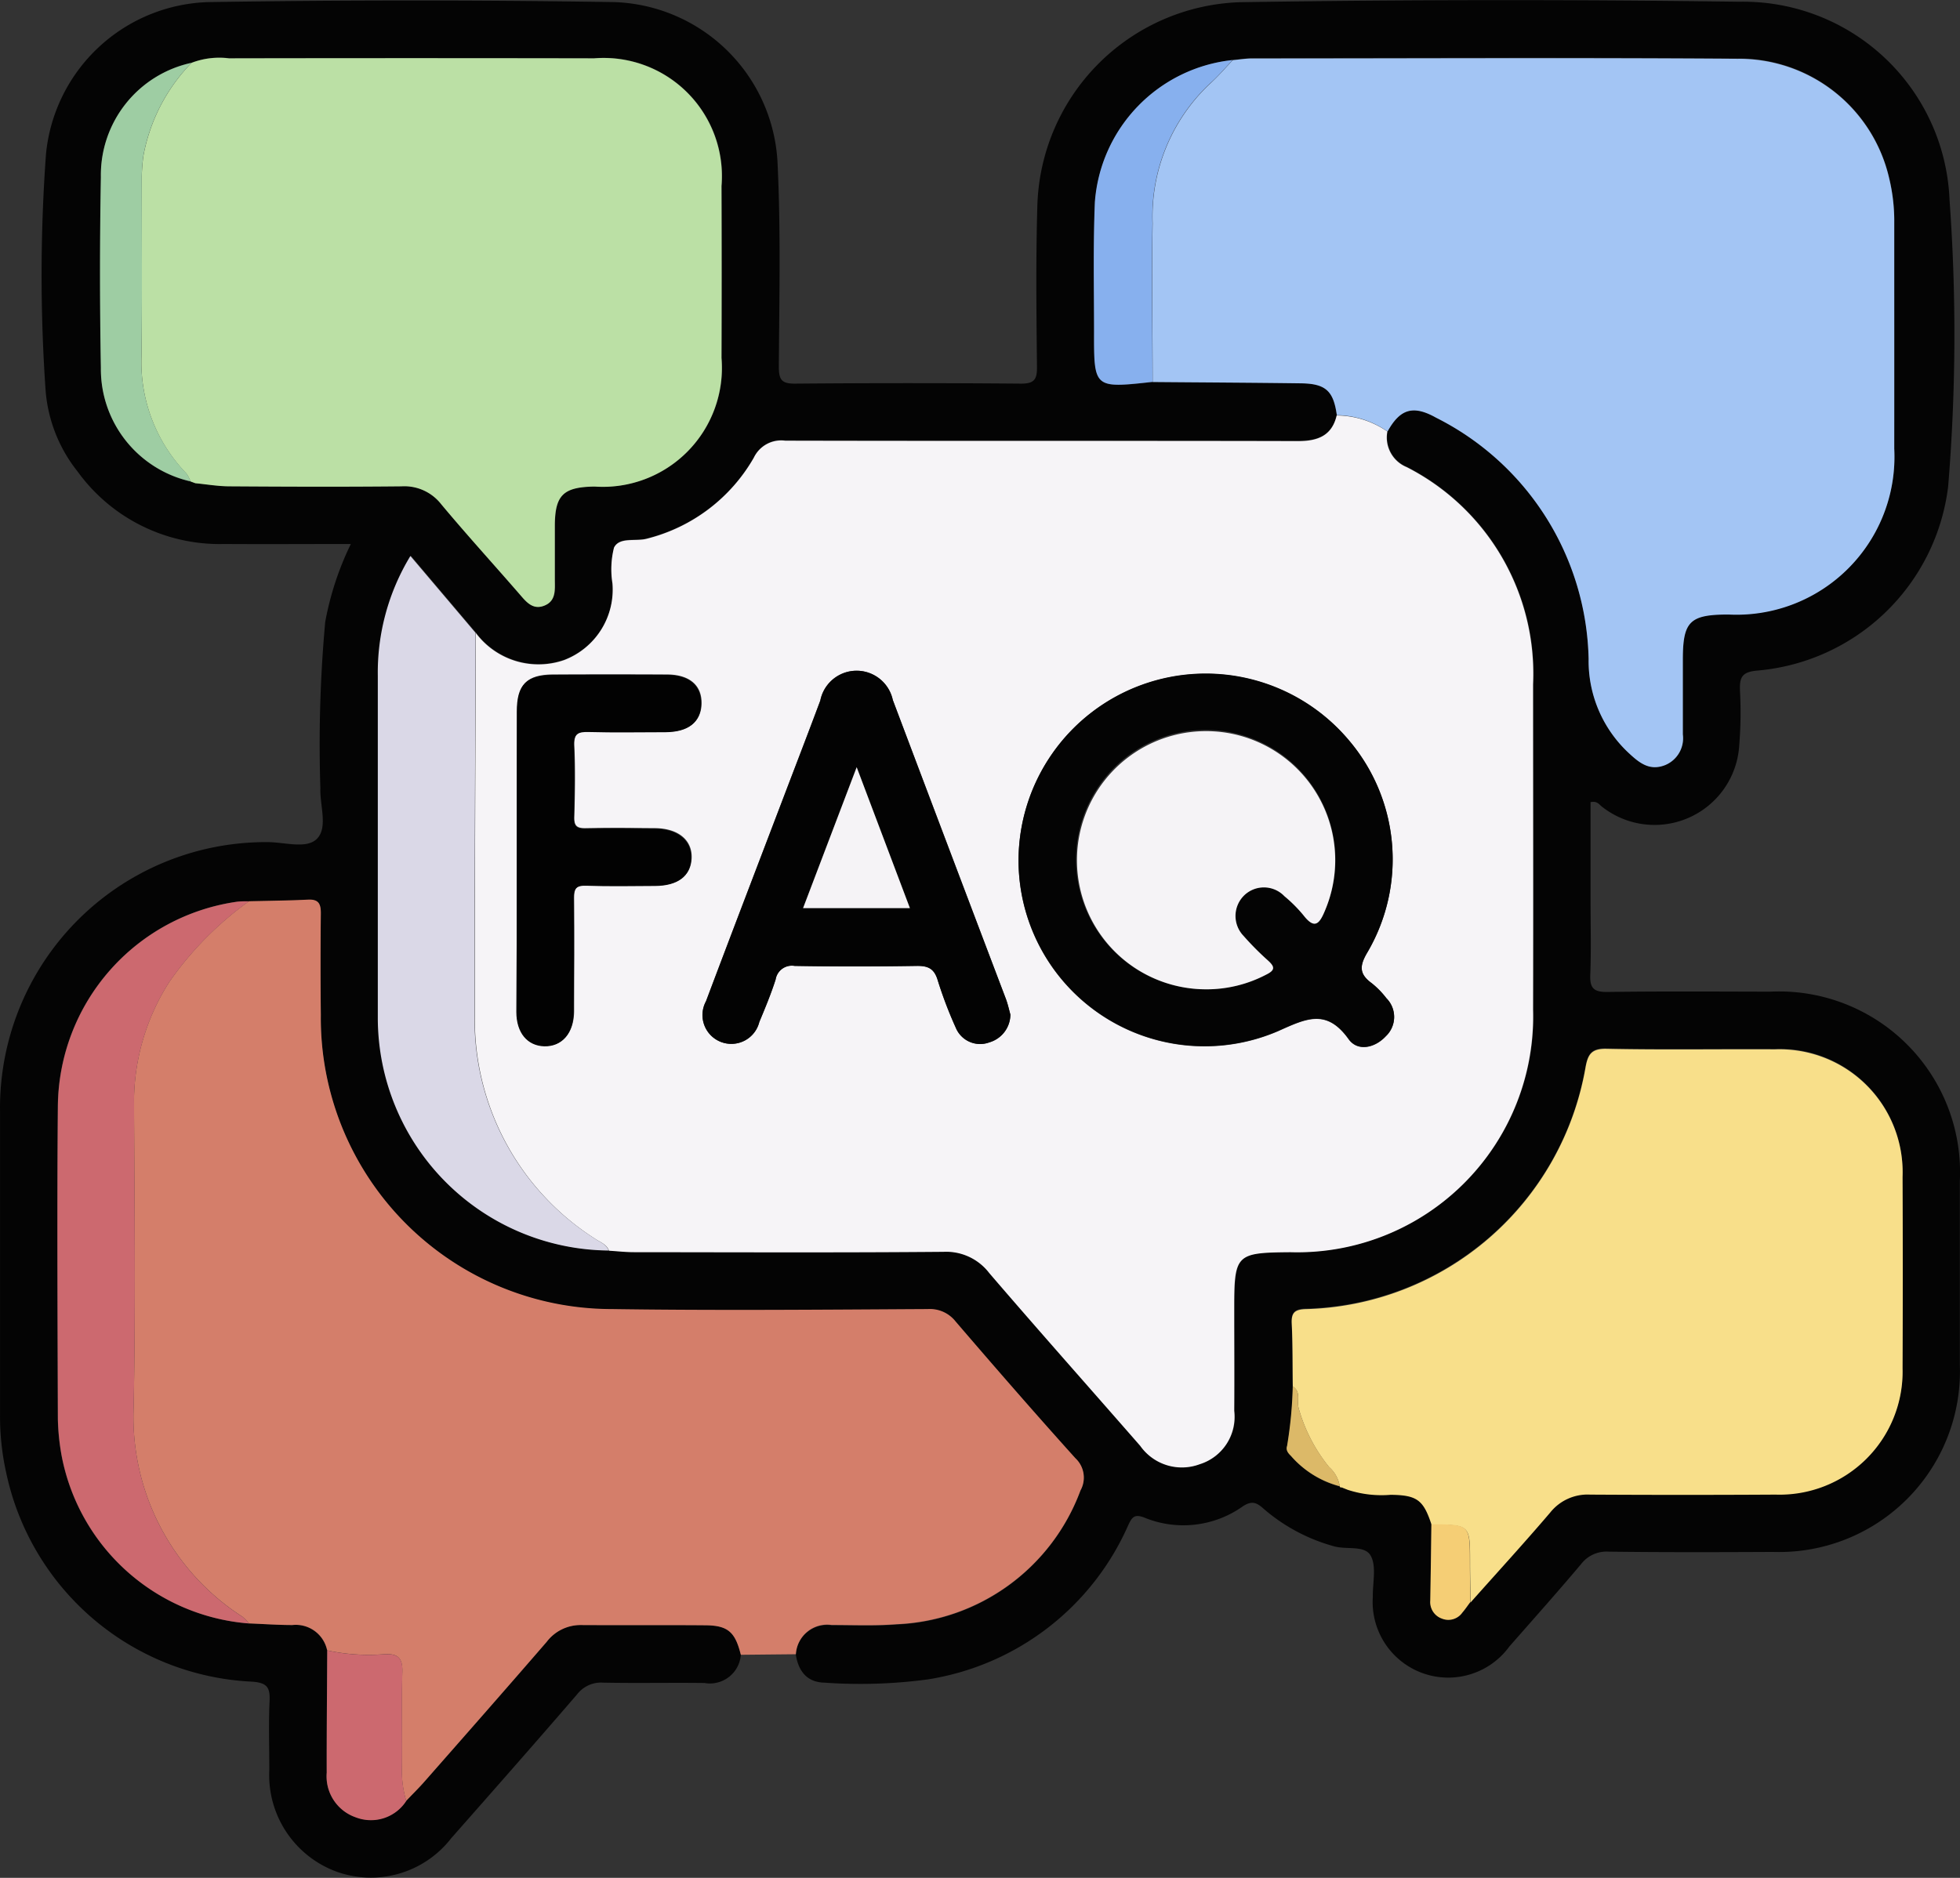 <svg id="Grupo_988699" data-name="Grupo 988699" xmlns="http://www.w3.org/2000/svg" width="50.638" height="48.528" viewBox="0 0 50.638 48.528">
  <rect x="0" y="0" width="50.638" height="48.528" fill="#333333" stroke="none"/>
  <path id="Trazado_646635" data-name="Trazado 646635" d="M875.216,572.347a.8.8,0,0,1-.938.73c-.873-.011-1.747.008-2.62-.009a.783.783,0,0,0-.675.306c-1.075,1.248-2.164,2.483-3.253,3.719a2.626,2.626,0,0,1-2.977.853,2.657,2.657,0,0,1-1.719-2.624c0-.593-.021-1.187.007-1.779.016-.35-.065-.473-.448-.5a6.821,6.821,0,0,1-6.357-5.4,6.713,6.713,0,0,1-.159-1.518c0-2.6,0-5.205,0-7.807a6.87,6.87,0,0,1,6.884-6.971c.442-.007,1.014.185,1.292-.075.306-.287.083-.871.1-1.324a34.967,34.967,0,0,1,.125-4.29,7.813,7.813,0,0,1,.662-2.015c-1.141,0-2.207.007-3.274,0a4.527,4.527,0,0,1-3.787-1.875,3.839,3.839,0,0,1-.824-2.081,43.064,43.064,0,0,1,.009-6.119,4.347,4.347,0,0,1,4.2-3.929q5.239-.081,10.48,0a4.37,4.37,0,0,1,4.219,4.125c.087,1.758.046,3.524.035,5.286,0,.34.061.452.42.449q2.917-.025,5.834,0c.329,0,.418-.093.415-.418-.014-1.383-.031-2.768.009-4.151a5.418,5.418,0,0,1,5.23-5.288q6.45-.1,12.9-.012a5.337,5.337,0,0,1,5.438,5.125,48.018,48.018,0,0,1-.036,7.4,5.434,5.434,0,0,1-4.917,4.758c-.417.033-.476.179-.461.528a10.387,10.387,0,0,1-.018,1.382,2.192,2.192,0,0,1-3.543,1.612c-.074-.052-.124-.16-.3-.121v2.535c0,.642.018,1.285-.007,1.927-.014.344.091.448.44.443,1.4-.019,2.8-.01,4.2-.007a4.676,4.676,0,0,1,4.908,4.9q0,2.372,0,4.744a4.671,4.671,0,0,1-4.821,4.834c-1.417.007-2.834.011-4.251-.007a.828.828,0,0,0-.716.325c-.605.718-1.23,1.419-1.849,2.124a1.953,1.953,0,0,1-3.529-1.283c-.007-.361.1-.79-.057-1.065s-.63-.144-.955-.242a4.657,4.657,0,0,1-1.811-.969c-.183-.165-.307-.212-.539-.059a2.651,2.651,0,0,1-2.54.289c-.268-.105-.325,0-.422.207a6.81,6.81,0,0,1-5.185,3.976,13.141,13.141,0,0,1-2.664.082c-.448-.011-.668-.3-.735-.725a.81.81,0,0,1,.921-.757c.56,0,1.123.025,1.68-.019a5.3,5.3,0,0,0,4.752-3.457.683.683,0,0,0-.132-.833c-1.047-1.162-2.074-2.344-3.093-3.531a.844.844,0,0,0-.718-.322c-2.719.011-5.438.036-8.157,0a7.523,7.523,0,0,1-7.526-7.606q-.011-1.309,0-2.619c0-.242-.054-.37-.327-.356-.509.025-1.02.029-1.53.042a2.2,2.2,0,0,0-.295,0,5.386,5.386,0,0,0-4.642,5.276c-.025,2.7-.009,5.4,0,8.1a5.992,5.992,0,0,0,.095.931,5.35,5.35,0,0,0,4.843,4.346c.373.015.747.038,1.12.042a.827.827,0,0,1,.9.655c0,1.053-.014,2.105-.01,3.157a1.12,1.12,0,0,0,.755,1.154,1.085,1.085,0,0,0,1.3-.426c.158-.166.323-.327.474-.5,1.054-1.2,2.11-2.4,3.155-3.608a1.1,1.1,0,0,1,.893-.435c1.071.01,2.142,0,3.213.006C874.883,571.591,875.071,571.76,875.216,572.347ZM861,542.023l.126.047c.294.028.588.078.882.08,1.482.008,2.963.013,4.445,0a1.208,1.208,0,0,1,1.026.463c.653.783,1.341,1.538,2.01,2.308.176.2.345.435.655.312s.272-.414.27-.679q0-.691,0-1.382c0-.8.216-1.005,1.03-1.016a3.075,3.075,0,0,0,3.276-3.323q.007-2.222,0-4.443a3.055,3.055,0,0,0-3.291-3.3q-4.717-.011-9.434,0a2.006,2.006,0,0,0-.967.116,2.967,2.967,0,0,0-2.343,2.955q-.041,2.466,0,4.932A2.975,2.975,0,0,0,861,542.028Zm28.479,23.387a10.819,10.819,0,0,1-.146,1.547c-.039.111.03.189.1.257a2.52,2.52,0,0,0,1.262.785.032.032,0,0,0,.045.023l.155.052A2.815,2.815,0,0,0,892,568.2c.678.009.847.13,1.056.774q-.012.986-.024,1.971a.452.452,0,0,0,.3.466.442.442,0,0,0,.528-.155c.074-.086.137-.181.206-.272.688-.774,1.388-1.538,2.06-2.326a1.234,1.234,0,0,1,1.03-.464q2.4.021,4.793,0a3.178,3.178,0,0,0,3.279-3.266q.014-2.469,0-4.939a3.177,3.177,0,0,0-3.3-3.3c-1.449-.008-2.9.017-4.348-.014-.4-.009-.483.155-.543.484a7.537,7.537,0,0,1-7.233,6.242c-.28.01-.37.095-.357.371C889.472,564.324,889.467,564.867,889.474,565.409Zm-1.552-34.274a3.989,3.989,0,0,0-3.56,3.678c-.046,1.116-.019,2.235-.021,3.353,0,1.456,0,1.456,1.51,1.289,1.277.011,2.553.017,3.83.034.641.008.841.2.928.823-.129.533-.5.664-1,.663-4.416-.008-8.832,0-13.247-.011a.784.784,0,0,0-.812.44,4.422,4.422,0,0,1-2.756,2.091c-.293.083-.713-.052-.856.233a2.284,2.284,0,0,0-.04.924,1.948,1.948,0,0,1-1.254,1.982,2.02,2.02,0,0,1-2.274-.7l-1.68-1.984a5.8,5.8,0,0,0-.842,3.1q0,4.417,0,8.833a6.015,6.015,0,0,0,5.965,6.015c.213.013.425.038.638.038,2.668,0,5.337.014,8.005-.009a1.4,1.4,0,0,1,1.182.55c1.285,1.5,2.6,2.976,3.9,4.465a1.316,1.316,0,0,0,1.536.474,1.281,1.281,0,0,0,.891-1.379c.008-.872,0-1.745,0-2.618,0-1.432.037-1.47,1.456-1.482a6.094,6.094,0,0,0,6.265-6.272c.009-2.8,0-5.6,0-8.4a5.993,5.993,0,0,0-3.264-5.616.826.826,0,0,1-.5-.921c.325-.58.662-.69,1.249-.361a7.15,7.15,0,0,1,3.944,6.237,3.248,3.248,0,0,0,1.059,2.451c.275.256.533.441.914.293a.749.749,0,0,0,.461-.795q0-.963,0-1.926c0-1,.175-1.168,1.184-1.172a4.079,4.079,0,0,0,4.278-4.282c.006-1.942,0-3.884,0-5.826a4.727,4.727,0,0,0-.133-1.173,3.978,3.978,0,0,0-3.917-3.08c-4.182-.031-8.365-.011-12.547-.009C888.25,531.094,888.086,531.121,887.923,531.135Z" transform="translate(-856.076 -529.585)" fill="#040404"/>
  <path id="Trazado_646636" data-name="Trazado 646636" d="M889.179,666.455c-.145-.587-.332-.757-.911-.762-1.071-.009-2.142,0-3.213-.006a1.1,1.1,0,0,0-.893.435c-1.045,1.208-2.1,2.408-3.155,3.608-.151.172-.316.333-.474.5a2.733,2.733,0,0,1-.111-.869c.009-.818-.014-1.637.011-2.455.012-.377-.121-.49-.481-.465a5.066,5.066,0,0,1-1.46-.1.827.827,0,0,0-.9-.655c-.374,0-.747-.027-1.12-.042a1.322,1.322,0,0,0-.17-.173,6.136,6.136,0,0,1-2.81-5.429c.052-2.65.019-5.3.009-7.952a5.766,5.766,0,0,1,.91-3.02,8.636,8.636,0,0,1,2.06-2.088c.51-.013,1.021-.017,1.53-.042.273-.013.33.115.327.356q-.014,1.309,0,2.619a7.523,7.523,0,0,0,7.526,7.606c2.718.04,5.438.015,8.157,0a.843.843,0,0,1,.718.322c1.019,1.187,2.046,2.369,3.093,3.531a.683.683,0,0,1,.132.833,5.3,5.3,0,0,1-4.752,3.458c-.557.044-1.12.019-1.68.019a.81.81,0,0,0-.921.757Z" transform="translate(-870.039 -623.692)" fill="#d47e6a"/>
  <path id="Trazado_646637" data-name="Trazado 646637" d="M941.559,584.164a.826.826,0,0,0,.5.921,5.993,5.993,0,0,1,3.264,5.616c0,2.8.007,5.6,0,8.4a6.094,6.094,0,0,1-6.265,6.272c-1.419.012-1.456.049-1.456,1.482,0,.872.006,1.745,0,2.618a1.281,1.281,0,0,1-.891,1.379,1.316,1.316,0,0,1-1.536-.474c-1.3-1.489-2.612-2.964-3.9-4.465a1.4,1.4,0,0,0-1.182-.55c-2.668.023-5.337.011-8.005.009-.213,0-.425-.025-.638-.038-.063-.172-.235-.222-.365-.312a6.715,6.715,0,0,1-3.1-5.775c0-.922,0-1.843,0-2.765q.011-3.554.026-7.109a2.02,2.02,0,0,0,2.274.7,1.948,1.948,0,0,0,1.254-1.983,2.283,2.283,0,0,1,.04-.924c.143-.285.563-.15.856-.233a4.422,4.422,0,0,0,2.756-2.091.784.784,0,0,1,.812-.44c4.416.011,8.831,0,13.247.011.5,0,.875-.13,1-.663A2.329,2.329,0,0,1,941.559,584.164Zm-9.529,11.075a4.806,4.806,0,0,0,6.706,4.423c.726-.324,1.252-.59,1.823.209.23.322.675.231.96-.076a.683.683,0,0,0,.015-.981,2.215,2.215,0,0,0-.379-.388c-.324-.239-.322-.448-.111-.8a4.749,4.749,0,0,0-.48-5.479,4.835,4.835,0,0,0-8.534,3.1Zm-.211,3.991c-.033-.115-.063-.26-.115-.4q-1.461-3.864-2.923-7.728a.956.956,0,0,0-1.873.015c-.321.86-.652,1.716-.978,2.574-.659,1.731-1.322,3.461-1.975,5.195a.745.745,0,1,0,1.377.536c.151-.363.3-.727.422-1.1a.424.424,0,0,1,.49-.35c1.053.02,2.106.018,3.159,0,.288,0,.445.068.535.358a10.715,10.715,0,0,0,.471,1.24.68.68,0,0,0,.866.378A.753.753,0,0,0,931.82,599.231Zm-12.751-3.976c0,1.3,0,2.6,0,3.9,0,.538.284.872.722.885.455.013.756-.335.759-.9,0-.972.009-1.944,0-2.915,0-.252.055-.345.325-.335.592.021,1.186.008,1.78.006s.921-.266.932-.72-.346-.757-.951-.761-1.187-.011-1.78,0c-.236.006-.312-.062-.3-.3.016-.609.027-1.22,0-1.828-.016-.326.106-.377.392-.368.659.02,1.318.01,1.977.005.585,0,.911-.268.918-.733s-.307-.744-.894-.748q-1.459-.008-2.917,0c-.7,0-.949.249-.951.949C919.067,592.685,919.068,593.97,919.068,595.254Z" transform="translate(-905.716 -573.013)" fill="#f6f4f7"/>
  <path id="Trazado_646638" data-name="Trazado 646638" d="M1012.4,546.811a2.33,2.33,0,0,0-1.31-.422c-.086-.628-.287-.815-.928-.823-1.277-.017-2.553-.023-3.83-.034,0-1.366-.026-2.732,0-4.1a4.71,4.71,0,0,1,1.492-3.618c.207-.186.387-.4.579-.6.164-.015.327-.042.491-.042,4.182,0,8.365-.022,12.547.008a3.978,3.978,0,0,1,3.917,3.08,4.734,4.734,0,0,1,.133,1.173c0,1.942,0,3.884,0,5.826a4.079,4.079,0,0,1-4.278,4.282c-1.009,0-1.183.176-1.184,1.172q0,.963,0,1.926a.749.749,0,0,1-.461.795c-.381.148-.639-.037-.914-.293a3.249,3.249,0,0,1-1.059-2.451,7.149,7.149,0,0,0-3.944-6.237C1013.058,546.121,1012.721,546.23,1012.4,546.811Z" transform="translate(-976.552 -535.66)" fill="#a3c5f4"/>
  <path id="Trazado_646639" data-name="Trazado 646639" d="M875.82,537.289a2,2,0,0,1,.967-.116q4.717-.009,9.433,0a3.055,3.055,0,0,1,3.291,3.3q.008,2.222,0,4.443a3.075,3.075,0,0,1-3.276,3.323c-.814.011-1.028.221-1.03,1.016q0,.691,0,1.382c0,.264.037.556-.27.679s-.479-.109-.655-.312c-.669-.77-1.357-1.525-2.01-2.308a1.208,1.208,0,0,0-1.026-.463c-1.482.015-2.963.01-4.445,0-.294,0-.588-.052-.882-.08l-.126-.047.005.005a.877.877,0,0,0-.111-.211,4.136,4.136,0,0,1-1.158-3.035c.021-1.544,0-3.089.007-4.633a4.478,4.478,0,0,1,.042-.537A4.645,4.645,0,0,1,875.82,537.289Z" transform="translate(-870.871 -535.665)" fill="#bbe0a5"/>
  <path id="Trazado_646640" data-name="Trazado 646640" d="M1025.811,677.717a.032.032,0,0,1-.045-.023.851.851,0,0,0-.276-.5,4.212,4.212,0,0,1-.781-1.5c-.063-.194.07-.439-.157-.584-.007-.542,0-1.085-.027-1.627-.012-.276.077-.361.357-.371a7.537,7.537,0,0,0,7.233-6.242c.06-.33.144-.493.543-.484,1.448.031,2.9.006,4.348.014a3.177,3.177,0,0,1,3.3,3.3q.011,2.47,0,4.939a3.178,3.178,0,0,1-3.28,3.266q-2.4.014-4.793,0a1.234,1.234,0,0,0-1.03.463c-.672.788-1.372,1.552-2.06,2.326,0-.344-.01-.687-.01-1.031,0-.979,0-.979-.995-.979-.21-.644-.378-.766-1.057-.774a2.814,2.814,0,0,1-1.11-.129Z" transform="translate(-991.152 -639.281)" fill="#f8df8a"/>
  <path id="Trazado_646641" data-name="Trazado 646641" d="M907.9,604.111q-.013,3.554-.026,7.109c0,.922,0,1.843,0,2.765a6.715,6.715,0,0,0,3.1,5.775c.129.091.3.14.365.312a6.015,6.015,0,0,1-5.965-6.015q0-4.417,0-8.833a5.8,5.8,0,0,1,.842-3.1Z" transform="translate(-895.613 -587.756)" fill="#dad8e7"/>
  <path id="Trazado_646642" data-name="Trazado 646642" d="M868.5,647.148a8.64,8.64,0,0,0-2.06,2.088,5.766,5.766,0,0,0-.91,3.02c.01,2.651.043,5.3-.009,7.952a6.136,6.136,0,0,0,2.81,5.429,1.33,1.33,0,0,1,.17.173,5.35,5.35,0,0,1-4.843-4.346,6.022,6.022,0,0,1-.095-.931c-.008-2.7-.024-5.4,0-8.1a5.386,5.386,0,0,1,4.642-5.276A2.215,2.215,0,0,1,868.5,647.148Z" transform="translate(-862.067 -623.856)" fill="#cc696f"/>
  <path id="Trazado_646643" data-name="Trazado 646643" d="M1002.311,537.413c-.192.2-.372.419-.58.6a4.71,4.71,0,0,0-1.492,3.618c-.026,1.366,0,2.732,0,4.1-1.511.166-1.513.166-1.51-1.289,0-1.118-.025-2.237.021-3.353A3.989,3.989,0,0,1,1002.311,537.413Z" transform="translate(-970.464 -535.862)" fill="#87b0ee"/>
  <path id="Trazado_646644" data-name="Trazado 646644" d="M871.487,537.782a4.645,4.645,0,0,0-1.244,2.4,4.5,4.5,0,0,0-.042.537c0,1.544.014,3.089-.007,4.633a4.136,4.136,0,0,0,1.158,3.035.878.878,0,0,1,.111.211,2.975,2.975,0,0,1-2.318-2.932q-.045-2.465,0-4.932A2.967,2.967,0,0,1,871.487,537.782Z" transform="translate(-866.539 -536.158)" fill="#9ecda3"/>
  <path id="Trazado_646645" data-name="Trazado 646645" d="M898.7,744.88a5.061,5.061,0,0,0,1.46.1c.36-.025.493.088.481.465-.025.818,0,1.637-.011,2.455a2.73,2.73,0,0,0,.111.869,1.085,1.085,0,0,1-1.3.426,1.12,1.12,0,0,1-.755-1.154C898.684,746.985,898.694,745.932,898.7,744.88Z" transform="translate(-890.245 -702.229)" fill="#cc696f"/>
  <path id="Trazado_646646" data-name="Trazado 646646" d="M1042.651,728.43c.994,0,.994,0,.995.979,0,.344.007.687.01,1.03-.068.091-.132.186-.206.272a.442.442,0,0,1-.528.155.452.452,0,0,1-.3-.466Q1042.639,729.416,1042.651,728.43Z" transform="translate(-1005.67 -689.038)" fill="#f5ce75"/>
  <path id="Trazado_646647" data-name="Trazado 646647" d="M1024.028,710.42c.228.145.094.391.158.584a4.211,4.211,0,0,0,.781,1.5.85.85,0,0,1,.276.5,2.519,2.519,0,0,1-1.262-.785c-.069-.067-.138-.146-.1-.257A10.793,10.793,0,0,0,1024.028,710.42Z" transform="translate(-990.629 -674.596)" fill="#dcb968"/>
  <path id="Trazado_646648" data-name="Trazado 646648" d="M880.91,592.369l.126.047Z" transform="translate(-875.99 -579.931)" fill="#9ecda3"/>
  <path id="Trazado_646649" data-name="Trazado 646649" d="M1031.029,723.605l.155.052Z" transform="translate(-996.37 -685.169)" fill="#dcb968"/>
  <path id="Trazado_646650" data-name="Trazado 646650" d="M988.908,622.267a4.835,4.835,0,0,1,8.534-3.1,4.749,4.749,0,0,1,.48,5.479c-.211.356-.213.565.111.8a2.226,2.226,0,0,1,.379.388.684.684,0,0,1-.015.981c-.285.308-.73.4-.96.076-.571-.8-1.1-.533-1.823-.209A4.806,4.806,0,0,1,988.908,622.267Zm4.826,3.338a3.305,3.305,0,0,0,1.566-.376c.247-.121.23-.209.048-.373a7.448,7.448,0,0,1-.626-.631.743.743,0,0,1-.006-1.026.732.732,0,0,1,1.061,0,3.661,3.661,0,0,1,.489.489c.293.378.416.229.561-.123a3.351,3.351,0,1,0-3.093,2.039Z" transform="translate(-962.593 -600.04)" fill="#040404"/>
  <path id="Trazado_646651" data-name="Trazado 646651" d="M955.711,625.981a.753.753,0,0,1-.544.721.68.68,0,0,1-.866-.378,10.718,10.718,0,0,1-.471-1.24c-.09-.29-.247-.362-.535-.358-1.053.017-2.107.018-3.159,0a.424.424,0,0,0-.489.35c-.118.374-.271.739-.422,1.1a.745.745,0,1,1-1.377-.537c.652-1.734,1.315-3.463,1.975-5.195.327-.858.657-1.714.978-2.574a.956.956,0,0,1,1.873-.016q1.454,3.867,2.923,7.728C955.648,625.721,955.679,625.865,955.711,625.981Zm-3.971-6.392-1.385,3.642h2.76Z" transform="translate(-929.607 -599.764)" fill="#030303"/>
  <path id="Trazado_646652" data-name="Trazado 646652" d="M923.474,622.4c0-1.285,0-2.57,0-3.854,0-.7.247-.946.951-.949q1.458-.006,2.917,0c.588,0,.9.272.894.748s-.333.729-.918.733c-.659,0-1.319.014-1.977-.005-.286-.009-.408.042-.392.368.03.608.019,1.219,0,1.828-.006.24.069.308.3.3.593-.015,1.186-.008,1.78,0s.962.294.951.761-.348.718-.932.721-1.187.015-1.78-.006c-.27-.009-.328.083-.325.335.014.972.009,1.944,0,2.915,0,.561-.3.909-.759.9-.438-.013-.72-.347-.722-.885C923.471,625,923.474,623.7,923.474,622.4Z" transform="translate(-910.122 -600.156)" fill="#020202"/>
  <path id="Trazado_646653" data-name="Trazado 646653" d="M999.758,631.628a3.336,3.336,0,1,1,3.093-2.04c-.145.352-.269.5-.561.123a3.647,3.647,0,0,0-.489-.489.732.732,0,0,0-1.061,0,.743.743,0,0,0,.005,1.026,7.465,7.465,0,0,0,.626.631c.182.164.2.253-.048.373A3.313,3.313,0,0,1,999.758,631.628Z" transform="translate(-968.617 -606.062)" fill="#f5f3f6"/>
  <path id="Trazado_646654" data-name="Trazado 646654" d="M962.193,629.661l1.375,3.642h-2.76Z" transform="translate(-940.06 -609.835)" fill="#f5f3f6"/>
</svg>
